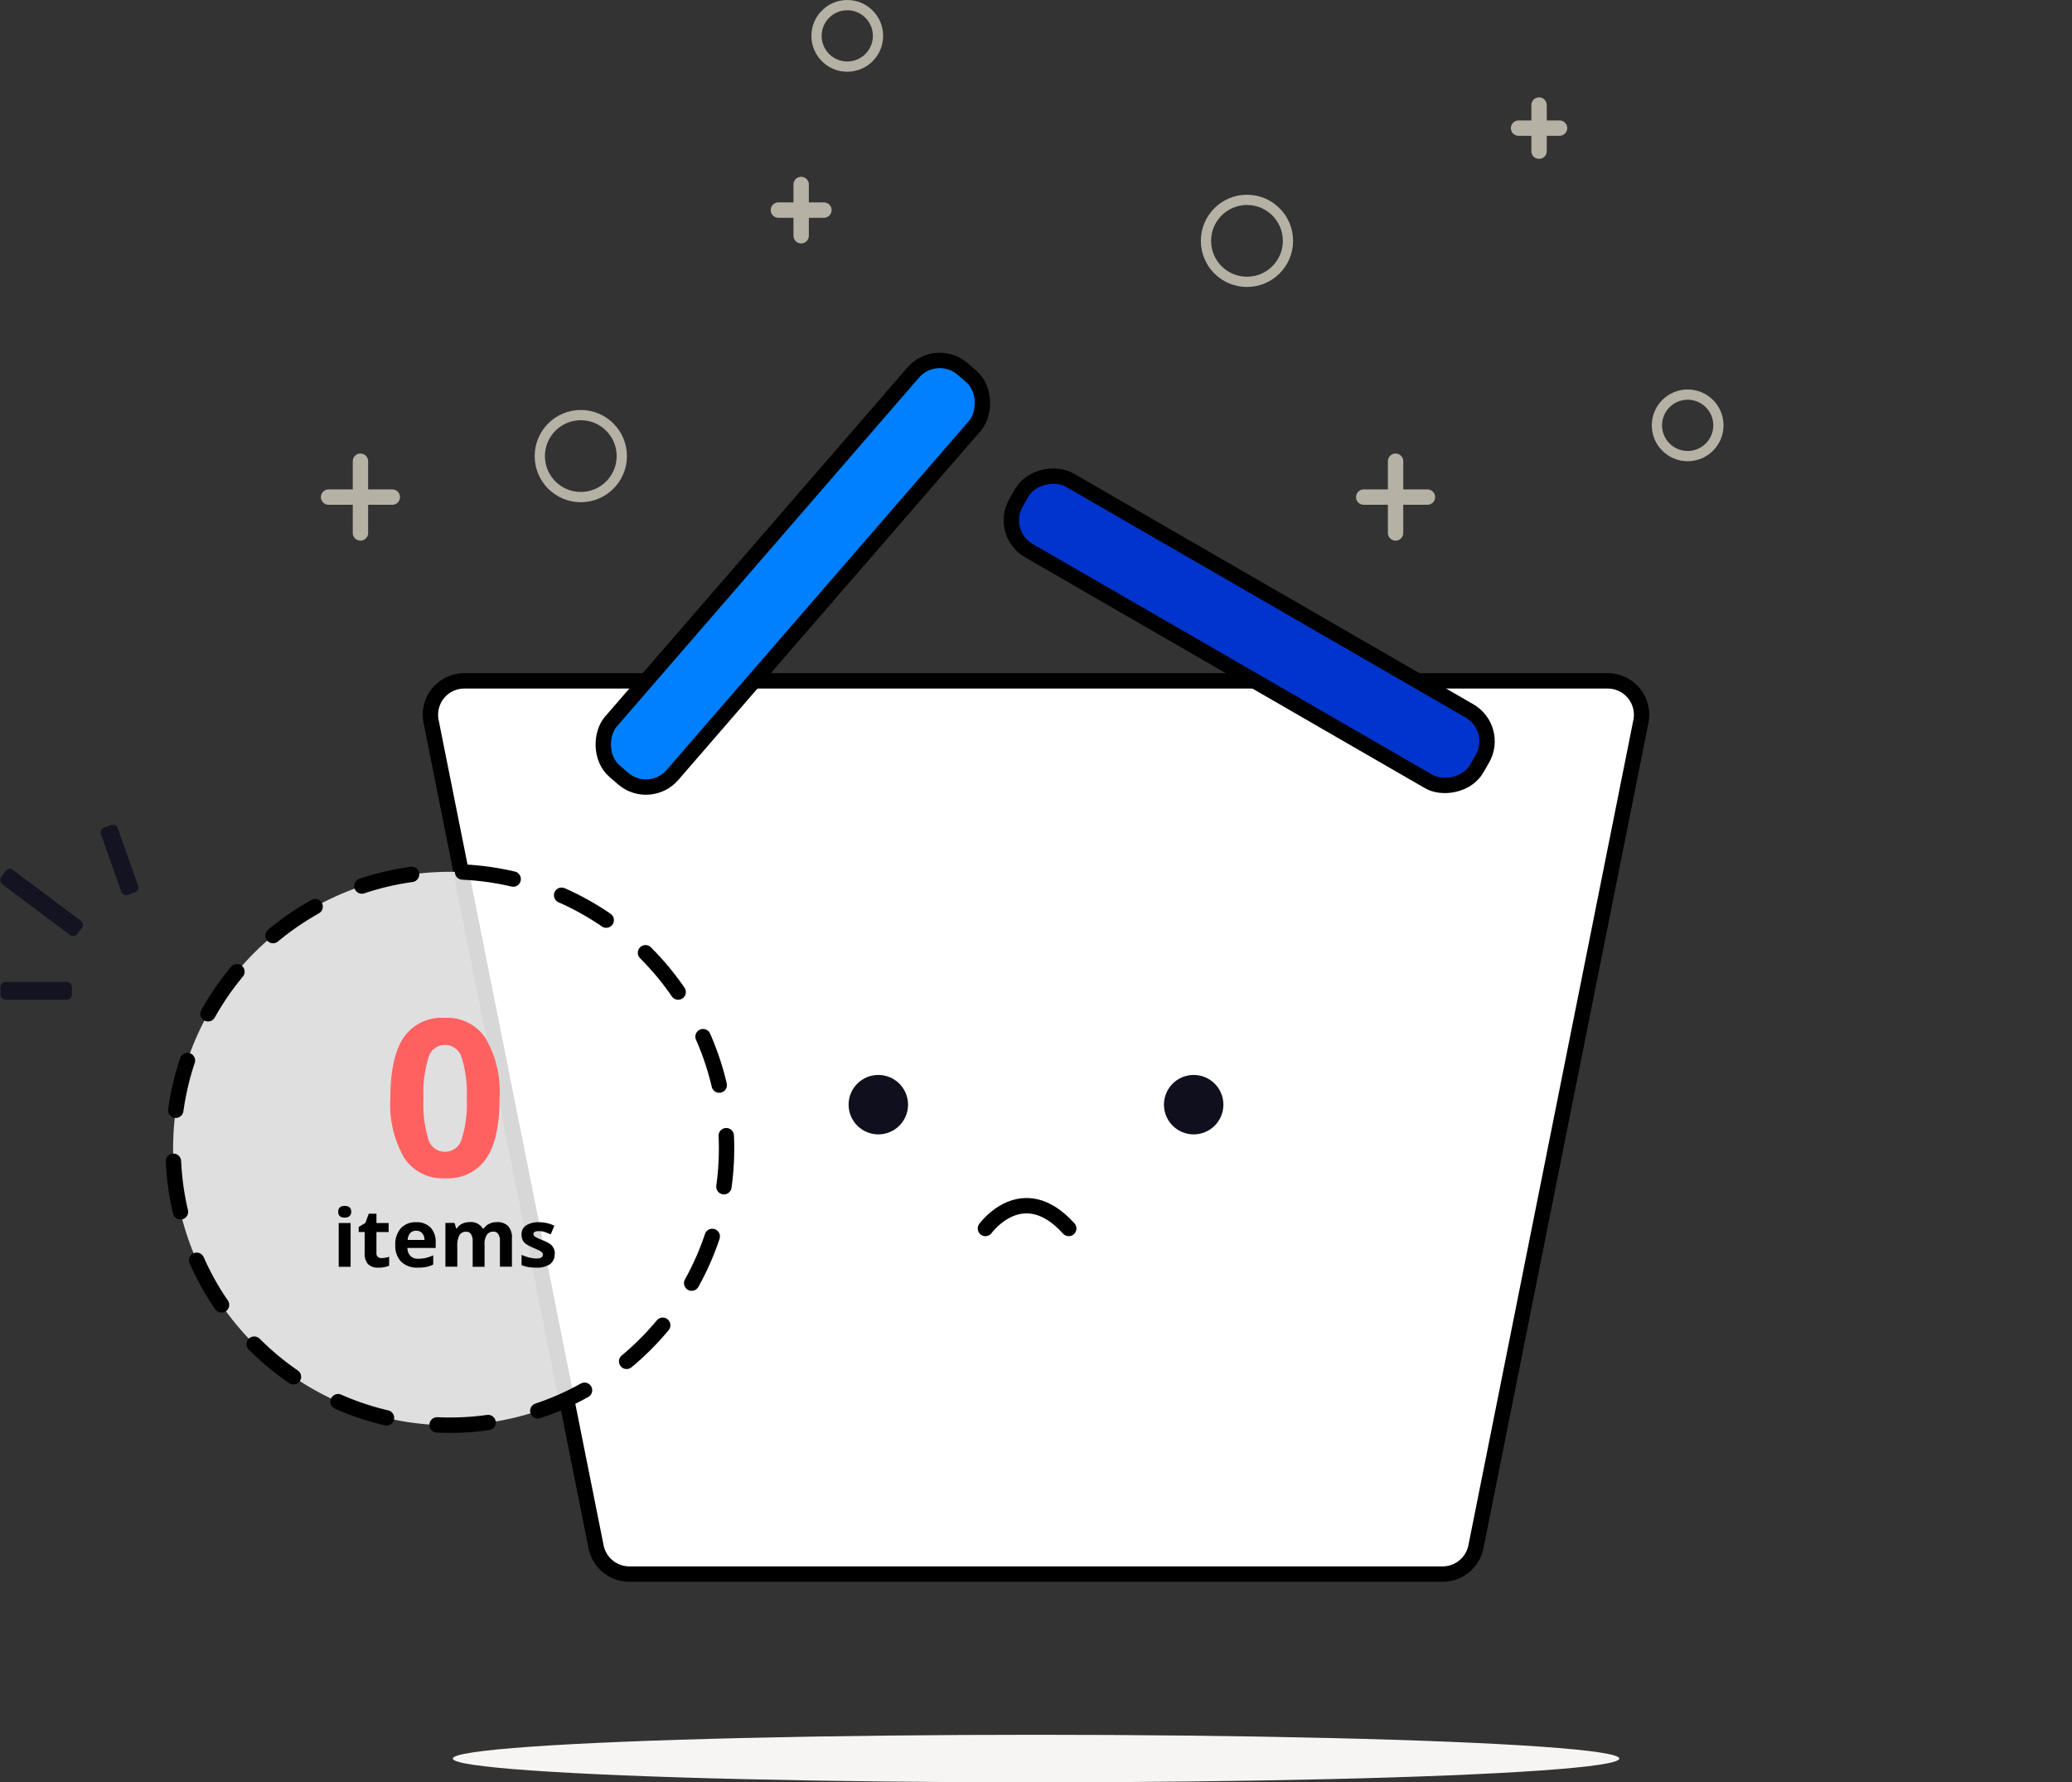<svg xmlns="http://www.w3.org/2000/svg" viewBox="0 0 202.17 173.9"><rect x="0" y="0" width="202.17" height="173.9" fill="#333333" stroke="none"/><defs><style>.cls-1{fill:#f6f5f3;}.cls-10,.cls-2{fill:#fff;}.cls-11,.cls-2,.cls-3,.cls-4,.cls-6{stroke:#000;}.cls-11,.cls-2,.cls-6,.cls-9{stroke-linecap:round;}.cls-2{stroke-linejoin:round;}.cls-11,.cls-2,.cls-3,.cls-4,.cls-6,.cls-9{stroke-width:1.5px;}.cls-3{fill:#0080FF;}.cls-3,.cls-4,.cls-6,.cls-7,.cls-9{stroke-miterlimit:10;}.cls-4{fill:#0034CD;}.cls-5{fill:#100f1d;}.cls-11,.cls-14,.cls-6,.cls-7,.cls-9{fill:none;}.cls-7,.cls-9{stroke:#ccc7b8;}.cls-7,.cls-8{opacity:0.85;}.cls-10{opacity:0.84;}.cls-11{stroke-miterlimit:50;stroke-dasharray:4.99 4.99;}.cls-12{fill:#ff6161;}.cls-13{fill:#141321;}</style></defs><title>illustration-cart-empty_2</title><g id="Capa_2" data-name="Capa 2"><g id="Capa_1-2" data-name="Capa 1"><ellipse class="cls-1" cx="101.09" cy="171.58" rx="56.91" ry="2.32"/><path class="cls-2" d="M42.07,70.43l16.09,80.49a3.32,3.32,0,0,0,3.25,2.66h79.35a3.32,3.32,0,0,0,3.25-2.66L160.1,70.43a3.31,3.31,0,0,0-3.24-4H45.31A3.31,3.31,0,0,0,42.07,70.43Z"/><rect class="cls-3" x="73.39" y="30.02" width="7.95" height="51.9" rx="3.42" transform="translate(55.53 -36.98) rotate(40.9)"/><rect class="cls-4" x="117.92" y="35.59" width="7.95" height="51.9" rx="3.42" transform="translate(236.13 -13.25) rotate(120)"/><circle class="cls-5" cx="85.7" cy="107.78" r="2.9"/><circle class="cls-5" cx="116.47" cy="107.78" r="2.9"/><path class="cls-6" d="M96.15,119.86s3.61-5,8.13,0"/><circle class="cls-7" cx="164.67" cy="41.5" r="3"/><circle class="cls-7" cx="121.67" cy="23.5" r="4"/><circle class="cls-7" cx="82.67" cy="3.5" r="3"/><circle class="cls-7" cx="56.67" cy="44.5" r="4"/><g class="cls-8"><line class="cls-9" x1="136.17" y1="45" x2="136.17" y2="52"/><line class="cls-9" x1="133.06" y1="48.5" x2="139.28" y2="48.5"/></g><g class="cls-8"><line class="cls-9" x1="78.17" y1="18" x2="78.17" y2="23"/><line class="cls-9" x1="75.95" y1="20.5" x2="80.39" y2="20.5"/></g><g class="cls-8"><line class="cls-9" x1="35.17" y1="45" x2="35.17" y2="52"/><line class="cls-9" x1="32.06" y1="48.5" x2="38.28" y2="48.5"/></g><g class="cls-8"><line class="cls-9" x1="150.17" y1="10.25" x2="150.17" y2="14.75"/><line class="cls-9" x1="148.17" y1="12.5" x2="152.17" y2="12.5"/></g><circle class="cls-10" cx="43.89" cy="112.06" r="27"/><circle class="cls-11" cx="43.89" cy="112.06" r="27" transform="translate(-66.38 63.85) rotate(-45)"/><path class="cls-12" d="M48.74,107.17q0,4-1.31,5.88a4.51,4.51,0,0,1-4,1.91,4.46,4.46,0,0,1-4-2,10.43,10.43,0,0,1-1.34-5.82q0-4,1.3-5.92a4.49,4.49,0,0,1,4-1.91,4.48,4.48,0,0,1,4,2A10.38,10.38,0,0,1,48.74,107.17Zm-7.42,0a11.88,11.88,0,0,0,.48,4,1.69,1.69,0,0,0,3.24,0,11.5,11.5,0,0,0,.5-4,11.58,11.58,0,0,0-.5-4,1.69,1.69,0,0,0-1.62-1.22,1.66,1.66,0,0,0-1.61,1.22A11.64,11.64,0,0,0,41.32,107.17Z"/><path d="M33,118.23q0-.57.63-.57c.43,0,.64.19.64.57a.57.57,0,0,1-.16.42.69.69,0,0,1-.48.15Q33,118.8,33,118.23Zm1.21,5.37H33.05v-4.27h1.16Z"/><path d="M37.24,122.75a2.45,2.45,0,0,0,.73-.13v.87a2.63,2.63,0,0,1-1.07.19,1.32,1.32,0,0,1-1-.35,1.56,1.56,0,0,1-.32-1.06v-2.06H35v-.5l.65-.39.33-.9h.75v.91h1.19v.88H36.73v2.06a.43.43,0,0,0,.14.36A.53.53,0,0,0,37.24,122.75Z"/><path d="M40.77,123.68a2.22,2.22,0,0,1-1.62-.57,2.19,2.19,0,0,1-.58-1.61,2.35,2.35,0,0,1,.54-1.66,1.92,1.92,0,0,1,1.49-.59,1.87,1.87,0,0,1,1.41.52,2,2,0,0,1,.5,1.42v.57H39.75a1.15,1.15,0,0,0,.3.78,1,1,0,0,0,.77.27,2.87,2.87,0,0,0,.73-.08,3.87,3.87,0,0,0,.72-.25v.9a2.86,2.86,0,0,1-.66.23A4.06,4.06,0,0,1,40.77,123.68Zm-.17-3.6a.74.74,0,0,0-.58.24,1.07,1.07,0,0,0-.24.66h1.64a1,1,0,0,0-.23-.66A.75.75,0,0,0,40.6,120.08Z"/><path d="M47.28,123.6H46.12v-2.49a1.17,1.17,0,0,0-.16-.69.52.52,0,0,0-.48-.24.7.7,0,0,0-.65.33,2.09,2.09,0,0,0-.21,1.08v2H43.46v-4.27h.89l.16.55h.06a1.17,1.17,0,0,1,.5-.46,1.58,1.58,0,0,1,.74-.17,1.34,1.34,0,0,1,1.3.63h.1a1.2,1.2,0,0,1,.51-.46,1.67,1.67,0,0,1,.76-.17,1.46,1.46,0,0,1,1.09.38,1.6,1.6,0,0,1,.38,1.19v2.78H48.78v-2.49a1.17,1.17,0,0,0-.16-.69.52.52,0,0,0-.48-.24.73.73,0,0,0-.64.31,1.66,1.66,0,0,0-.22,1Z"/><path d="M54.12,122.34a1.19,1.19,0,0,1-.45,1,2.27,2.27,0,0,1-1.37.34,4.38,4.38,0,0,1-.79-.06,3,3,0,0,1-.62-.19v-1a4.45,4.45,0,0,0,.73.26,3.43,3.43,0,0,0,.72.1c.42,0,.63-.12.63-.37a.31.31,0,0,0-.08-.22,1.4,1.4,0,0,0-.29-.2l-.55-.25a4.26,4.26,0,0,1-.73-.38A1.07,1.07,0,0,1,51,121a1.3,1.3,0,0,1-.11-.56,1,1,0,0,1,.44-.88,2.25,2.25,0,0,1,1.26-.31,3.49,3.49,0,0,1,1.5.34l-.35.84-.6-.23a1.87,1.87,0,0,0-.57-.08c-.35,0-.52.09-.52.27a.35.35,0,0,0,.17.28,4.87,4.87,0,0,0,.73.34,3.71,3.71,0,0,1,.73.37,1.12,1.12,0,0,1,.45,1Z"/><rect class="cls-13" x="0.05" y="95.8" width="6.97" height="1.74" rx="0.5"/><rect class="cls-13" x="8.18" y="83.02" width="6.97" height="1.74" rx="0.5" transform="translate(86.84 44.89) rotate(70.49)"/><rect class="cls-13" x="-0.6" y="87.18" width="9.29" height="1.74" rx="0.5" transform="translate(53.58 15.14) rotate(36.82)"/><rect class="cls-14" x="0.17" y="62" width="42" height="4"/><rect class="cls-14" x="160.17" y="62" width="42" height="4"/></g></g></svg>